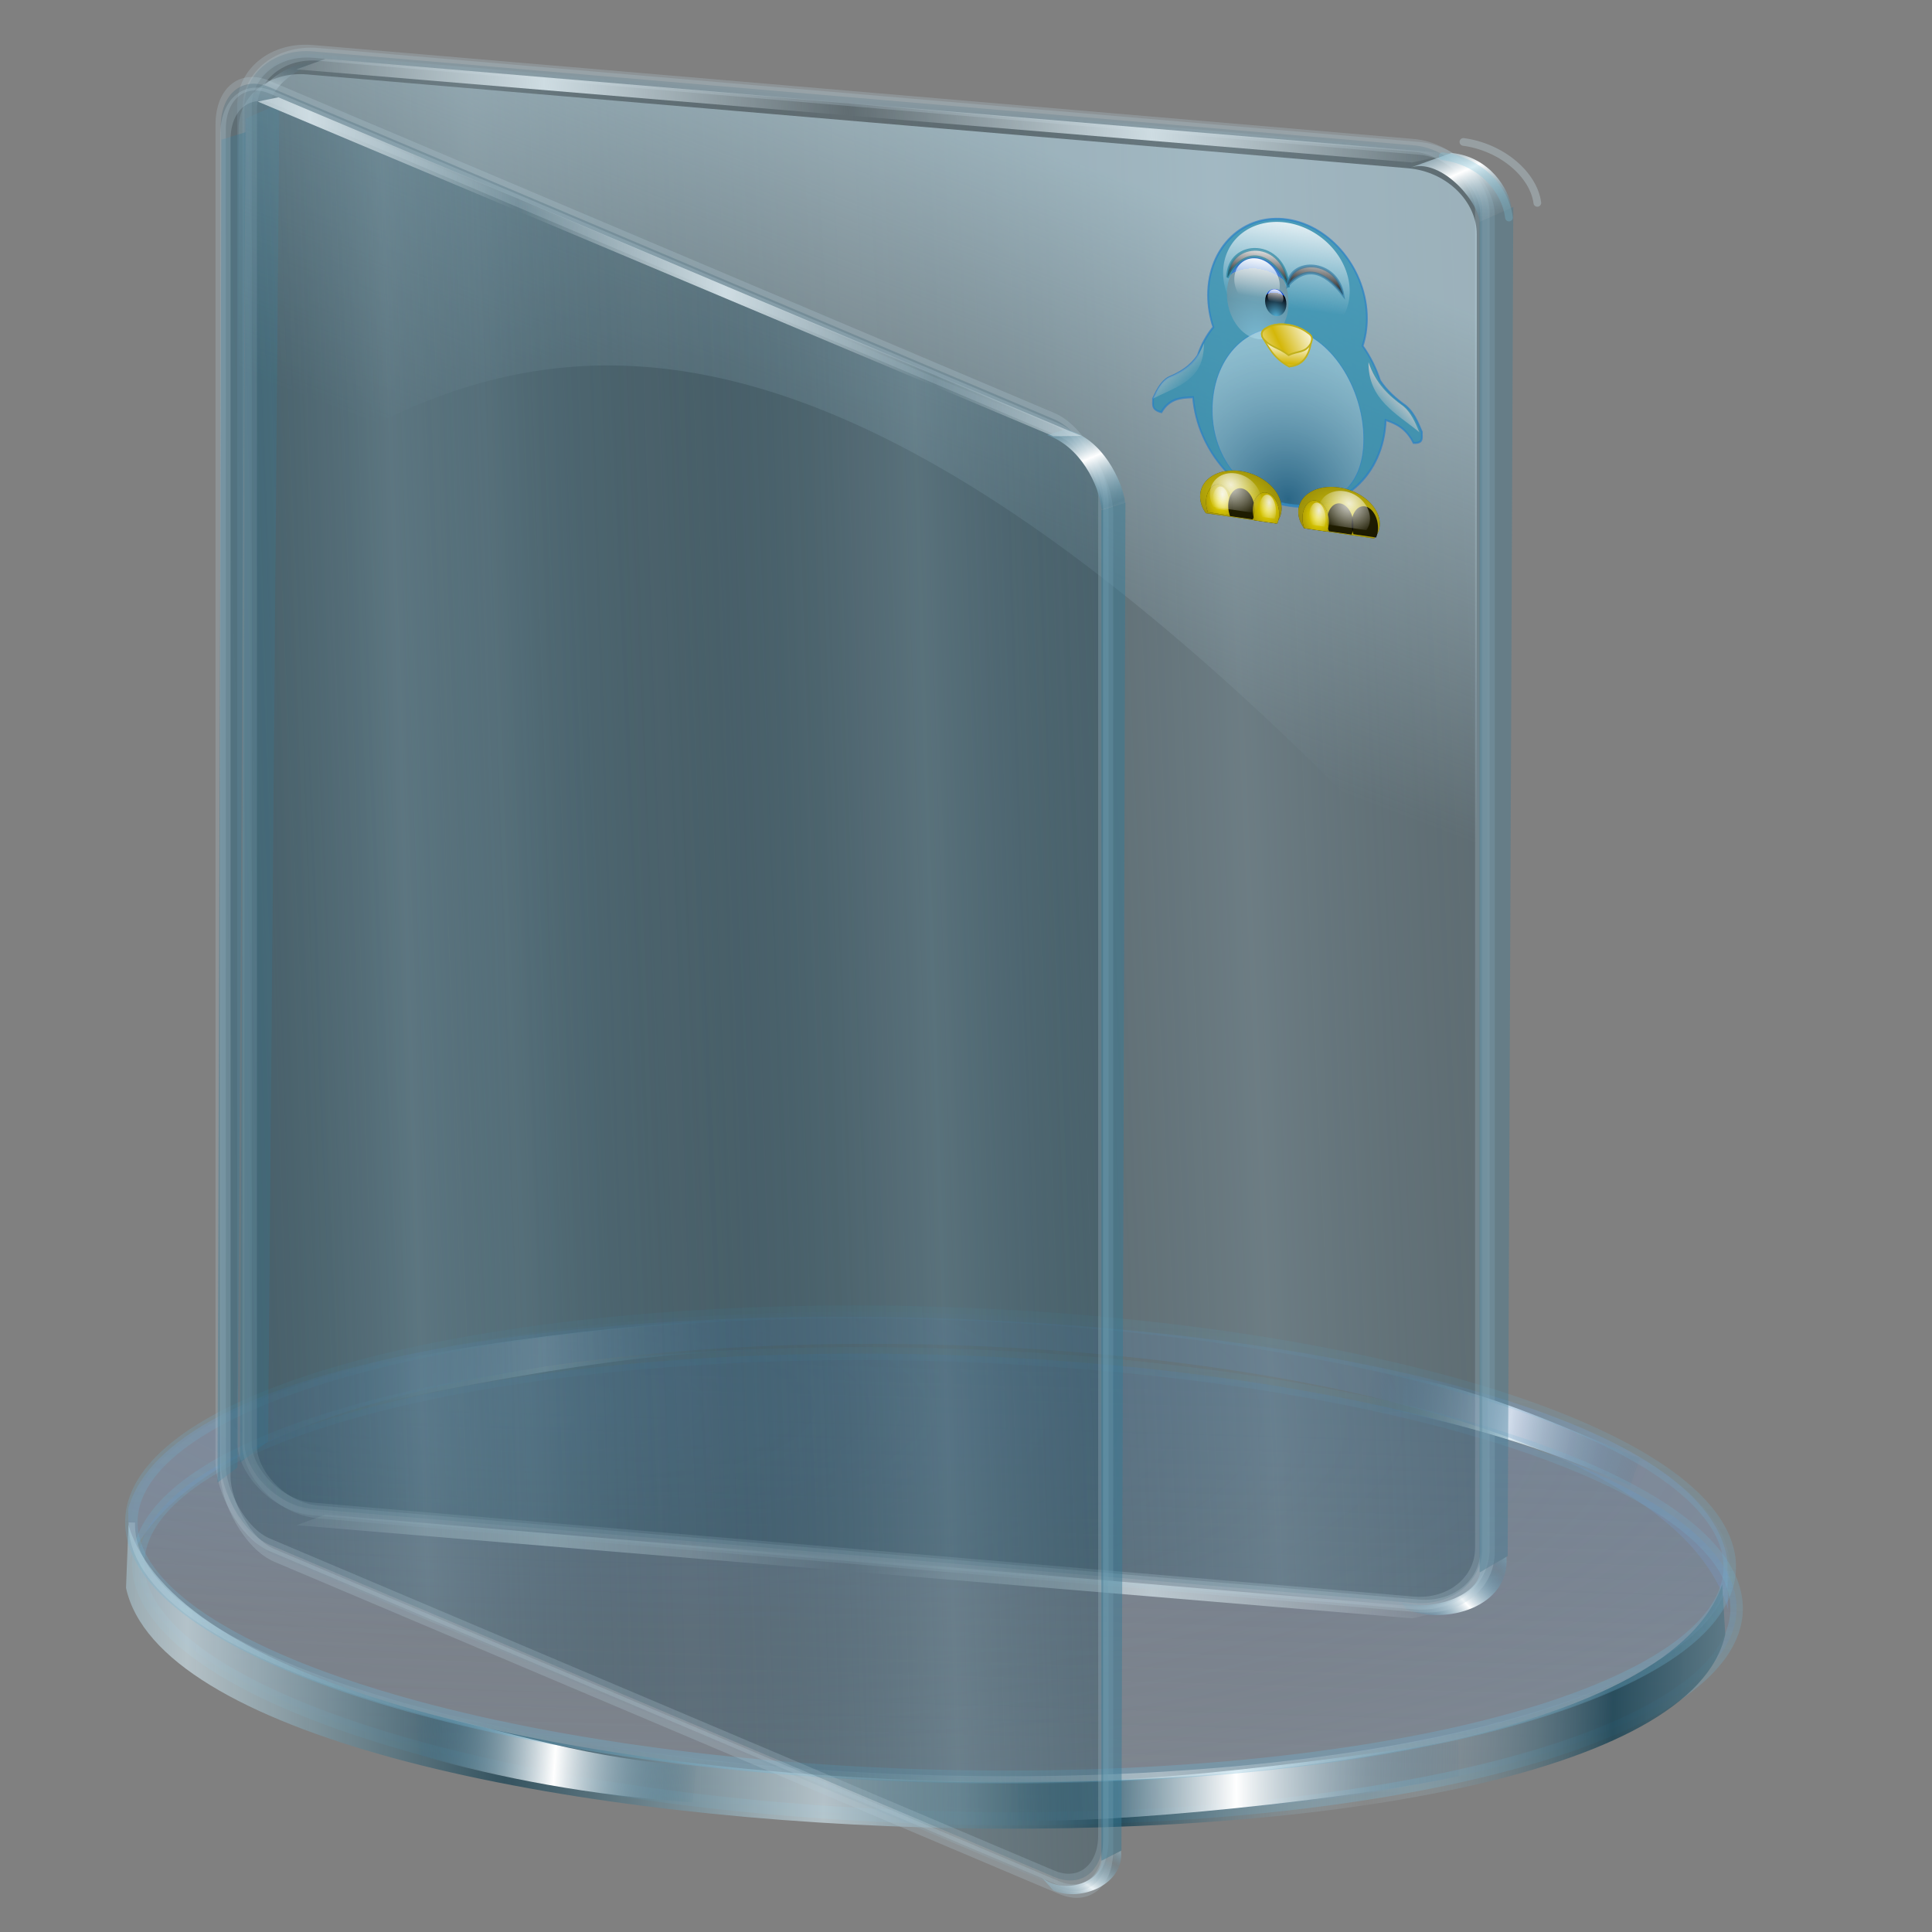 <?xml version="1.0" encoding="UTF-8" standalone="no"?>
<!-- Created with Inkscape (http://www.inkscape.org/) -->
<svg xmlns:a="http://ns.adobe.com/AdobeSVGViewerExtensions/3.0/" xmlns:dc="http://purl.org/dc/elements/1.1/" xmlns:cc="http://creativecommons.org/ns#" xmlns:rdf="http://www.w3.org/1999/02/22-rdf-syntax-ns#" xmlns:svg="http://www.w3.org/2000/svg" xmlns="http://www.w3.org/2000/svg" xmlns:xlink="http://www.w3.org/1999/xlink" xmlns:sodipodi="http://sodipodi.sourceforge.net/DTD/sodipodi-0.dtd" xmlns:inkscape="http://www.inkscape.org/namespaces/inkscape" id="svg2" version="1.1" inkscape:version="0.91 r13725" width="256" height="256" sodipodi:docname="folder.svg">
 <rect width="100%" height="100%" fill="#808080" stroke="none"/>
 <defs id="defs6">
  <linearGradient id="linearGradient4806">
   <stop id="stop4808" stop-color="#398baf" stop-opacity="0.126"/>
   <stop id="stop4810" offset="1" stop-color="#ffffff" stop-opacity="1"/>
  </linearGradient>
  <linearGradient id="linearGradient4800">
   <stop id="stop4802" stop-color="#3b7d99" stop-opacity="0.445"/>
   <stop id="stop4804" offset="1" stop-color="#ffffff" stop-opacity="1"/>
  </linearGradient>
  <linearGradient id="linearGradient4794">
   <stop id="stop4796" stop-color="#45819b" stop-opacity="0.33"/>
   <stop id="stop4798" offset="1" stop-color="#ffffff" stop-opacity="1"/>
  </linearGradient>
  <linearGradient id="linearGradient3828">
   <stop id="stop3830" stop-color="#ffffff" stop-opacity="0.486"/>
   <stop id="stop3832" offset="1" stop-color="#286483" stop-opacity="0"/>
  </linearGradient>
  <linearGradient id="linearGradient3906">
   <stop id="stop3908" stop-color="#cedce2" stop-opacity="1"/>
   <stop offset="1" id="stop3910" stop-color="#cedce2" stop-opacity="0"/>
  </linearGradient>
  <linearGradient id="linearGradient3892">
   <stop id="stop3894" stop-color="#4b98ba" stop-opacity="0.132"/>
   <stop offset="1" id="stop3896" stop-color="#ffffff" stop-opacity="1"/>
  </linearGradient>
  <linearGradient id="linearGradient3878">
   <stop id="stop3880" stop-color="#cdeaf6" stop-opacity="0.915"/>
   <stop offset="1" id="stop3882" stop-color="#c5e1ed" stop-opacity="0"/>
  </linearGradient>
  <linearGradient id="linearGradient3867">
   <stop id="stop3869" stop-color="#99bbc9" stop-opacity="0.338"/>
   <stop offset="1" id="stop3871" stop-color="#174457" stop-opacity="0"/>
  </linearGradient>
  <linearGradient id="linearGradient3851">
   <stop id="stop3853" stop-color="#123e50" stop-opacity="0.683"/>
   <stop id="stop3861" offset="0.371" stop-color="#c6d7de" stop-opacity="0.749"/>
   <stop id="stop3859" offset="0.716" stop-color="#123e50" stop-opacity="0.782"/>
   <stop offset="1" id="stop3855" stop-color="#c3d4db" stop-opacity="0.099"/>
  </linearGradient>
  <linearGradient id="linearGradient3824">
   <stop id="stop3826" stop-color="#ffffff" stop-opacity="0.838"/>
   <stop id="stop3828" offset="1" stop-color="#70b5d4" stop-opacity="0"/>
  </linearGradient>
  <linearGradient id="linearGradient3815">
   <stop id="stop3817" stop-color="#9fcaff" stop-opacity="0.113"/>
   <stop id="stop3819" offset="1" stop-color="#668dbd" stop-opacity="0"/>
  </linearGradient>
  <linearGradient id="linearGradient3773">
   <stop id="stop3775" stop-color="#70b5d4" stop-opacity="0.838"/>
   <stop offset="1" id="stop3777" stop-color="#70b5d4" stop-opacity="0.275"/>
  </linearGradient>
  <linearGradient id="linearGradient3765">
   <stop id="stop3767" stop-color="#668dbd" stop-opacity="0.353"/>
   <stop offset="1" id="stop3769" stop-color="#668dbd" stop-opacity="0.094"/>
  </linearGradient>
  <linearGradient id="linearGradient3757">
   <stop id="stop3759" stop-color="#ffffff" stop-opacity="1"/>
   <stop offset="1" id="stop3761" stop-color="#286483" stop-opacity="0"/>
  </linearGradient>
  <linearGradient inkscape:collect="always" xlink:href="#linearGradient3867" id="linearGradient3873" x1="227.44" y1="56.22" x2="278.95" y2="54.15" gradientUnits="userSpaceOnUse" spreadMethod="reflect" gradientTransform="matrix(0.827,0,0,0.827,-169.838,-1.901)"/>
  <linearGradient inkscape:collect="always" xlink:href="#linearGradient3878" id="linearGradient3884" x1="289.32" y1="-44.748" x2="264.02" y2="30.14" gradientUnits="userSpaceOnUse" gradientTransform="matrix(0.823,0.08,0,0.827,-170.303,-15.752)"/>
  <linearGradient inkscape:collect="always" xlink:href="#linearGradient4794" id="linearGradient3898" x1="364.85" y1="0.77" x2="361" y2="-6.63" gradientUnits="userSpaceOnUse" spreadMethod="reflect" gradientTransform="matrix(0.827,0,0,0.827,-170.303,-15.752)"/>
  <linearGradient inkscape:collect="always" xlink:href="#linearGradient4806" id="linearGradient3902" gradientUnits="userSpaceOnUse" spreadMethod="reflect" x1="356.22" y1="-8.398" x2="361.38" y2="-4.093" gradientTransform="matrix(0.827,0,0,-0.827,-170.515,161.484)"/>
  <linearGradient inkscape:collect="always" xlink:href="#linearGradient3906" id="linearGradient3912" x1="317.98" y1="-13.08" x2="359.28" y2="-16.12" gradientUnits="userSpaceOnUse" spreadMethod="reflect" gradientTransform="matrix(0.827,0,0,0.827,-170.303,-15.752)"/>
  <linearGradient inkscape:collect="always" xlink:href="#linearGradient3906" id="linearGradient3916" gradientUnits="userSpaceOnUse" spreadMethod="reflect" x1="317.98" y1="-13.08" x2="359.28" y2="-16.12" gradientTransform="matrix(0.827,0,0,0.827,-170.303,173.553)"/>
  <linearGradient inkscape:collect="always" xlink:href="#linearGradient3828" id="linearGradient3858" gradientUnits="userSpaceOnUse" gradientTransform="translate(-69.456,-43.096)" spreadMethod="reflect" x1="61.93" y1="10.421" x2="63.37" y2="6.578"/>
  <linearGradient inkscape:collect="always" xlink:href="#linearGradient3892" id="linearGradient3121" gradientUnits="userSpaceOnUse" gradientTransform="matrix(0.827,0,0,-0.827,-170.515,161.484)" spreadMethod="reflect" x1="359.71" y1="-9.786" x2="361.38" y2="-4.093"/>
  <linearGradient inkscape:collect="always" xlink:href="#linearGradient3867" id="linearGradient3123" gradientUnits="userSpaceOnUse" gradientTransform="matrix(0.827,0,0,0.827,-169.683,-1.111)" spreadMethod="reflect" x1="227.44" y1="56.22" x2="278.95" y2="54.15"/>
  <linearGradient inkscape:collect="always" xlink:href="#linearGradient4800" id="linearGradient3127" gradientUnits="userSpaceOnUse" gradientTransform="matrix(0.827,0,0,0.827,-170.303,-15.752)" spreadMethod="reflect" x1="364.04" y1="0.636" x2="360.19" y2="-5.81"/>
  <linearGradient inkscape:collect="always" xlink:href="#linearGradient3906" id="linearGradient3129" gradientUnits="userSpaceOnUse" gradientTransform="matrix(0.827,0,0,0.827,-170.303,-15.752)" spreadMethod="reflect" x1="290.73" y1="-13.14" x2="330.8" y2="-13.995"/>
  <linearGradient id="linearGradient3578">
   <stop id="stop3580" stop-color="#000000" stop-opacity="1"/>
   <stop offset="1" id="stop3582" stop-color="#fffcfc" stop-opacity="1"/>
  </linearGradient>
  <linearGradient gradientTransform="matrix(2.162,0,0,2.6,-140.292,-51.897)" id="XMLID_26_" gradientUnits="userSpaceOnUse" x1="76.24" y1="31.681" x2="76.24" y2="40.478">
   <stop offset="8.046%" id="stop191" stop-color="rgb(255,255,255)"/>
   <stop offset="100%" id="stop193" stop-color="rgb(255,255,255)" stop-opacity="0"/>
  </linearGradient>
  <radialGradient gradientTransform="matrix(2.162,0,0,2.6,-139.897,-51.106)" id="XMLID_25_" cx="76.51" cy="49.45" r="14.862" fx="76.51" fy="49.45" gradientUnits="userSpaceOnUse">
   <stop id="stop184" stop-color="rgb(187,235,255)"/>
   <stop offset="1" id="stop186" stop-color="#7b7b7d" stop-opacity="1"/>
   <a:midPointStop offset="0" stop-color="#BBEBFF"/>
   <a:midPointStop offset="0.5" stop-color="#BBEBFF"/>
   <a:midPointStop offset="1" stop-color="#003DD7"/>
  </radialGradient>
  <linearGradient id="linearGradient2772" inkscape:collect="always">
   <stop id="stop2774" stop-color="#fff9f9" stop-opacity="0"/>
   <stop id="stop2776" offset="1" stop-color="white" stop-opacity="1"/>
  </linearGradient>
  <linearGradient id="linearGradient2781" inkscape:collect="always">
   <stop id="stop2783" stop-color="#070707" stop-opacity="1"/>
   <stop id="stop2785" offset="1" stop-color="white" stop-opacity="1"/>
  </linearGradient>
  <radialGradient gradientUnits="userSpaceOnUse" fy="49.45" fx="76.51" r="14.862" cy="49.45" cx="76.51" id="radialGradient3407" gradientTransform="matrix(2.162,0,0,2.6,-139.897,-51.106)">
   <stop id="stop3409" stop-color="#55b6de" stop-opacity="1"/>
   <stop id="stop3411" offset="1" stop-color="#000007" stop-opacity="1"/>
   <a:midPointStop offset="0" stop-color="#BBEBFF"/>
   <a:midPointStop offset="0.5" stop-color="#BBEBFF"/>
   <a:midPointStop offset="1" stop-color="#003DD7"/>
  </radialGradient>
  <linearGradient id="linearGradient3433" inkscape:collect="always">
   <stop id="stop3435" stop-color="#d4b709" stop-opacity="1"/>
   <stop id="stop3437" offset="1" stop-color="white" stop-opacity="1"/>
  </linearGradient>
  <linearGradient id="linearGradient3443" inkscape:collect="always">
   <stop id="stop3445" stop-color="#ccc" stop-opacity="1"/>
   <stop id="stop3447" offset="1" stop-color="#ccc" stop-opacity="0"/>
  </linearGradient>
  <linearGradient id="linearGradient3457" inkscape:collect="always">
   <stop id="stop3459" stop-color="#fe0" stop-opacity="1"/>
   <stop id="stop3461" offset="1" stop-color="#ffe500" stop-opacity="0.704"/>
  </linearGradient>
  <linearGradient inkscape:collect="always" id="linearGradient3469">
   <stop id="stop3471" stop-color="#fbfbfb" stop-opacity="1"/>
   <stop offset="1" id="stop3473" stop-color="white" stop-opacity="0"/>
  </linearGradient>
  <linearGradient id="linearGradient2924">
   <stop id="stop2926" stop-color="#205274" stop-opacity="0.754"/>
   <stop offset="1" id="stop2928" stop-color="#ffffff" stop-opacity="0.458"/>
  </linearGradient>
  <linearGradient inkscape:collect="always" xlink:href="#linearGradient3578" id="linearGradient4078" gradientUnits="userSpaceOnUse" spreadMethod="reflect" x1="13.515" y1="-7.475" x2="16.09" y2="-7.475"/>
  <linearGradient inkscape:collect="always" xlink:href="#linearGradient3578" id="linearGradient4088" gradientUnits="userSpaceOnUse" spreadMethod="reflect" x1="16.691" y1="-10.978" x2="16.09" y2="-7.475"/>
  <linearGradient inkscape:collect="always" xlink:href="#linearGradient3578" id="linearGradient4100" gradientUnits="userSpaceOnUse" spreadMethod="reflect" x1="12.04" y1="-11.587" x2="8.696" y2="-2.688"/>
  <linearGradient inkscape:collect="always" xlink:href="#linearGradient3578" id="linearGradient4102" gradientUnits="userSpaceOnUse" spreadMethod="reflect" x1="10.621" y1="-6.409" x2="16.09" y2="-7.475"/>
  <linearGradient inkscape:collect="always" xlink:href="#linearGradient3578" id="linearGradient4104" gradientUnits="userSpaceOnUse" spreadMethod="reflect" x1="15.65" y1="-2.21" x2="16.09" y2="-7.475"/>
  <linearGradient inkscape:collect="always" xlink:href="#linearGradient3578" id="linearGradient4108" gradientUnits="userSpaceOnUse" spreadMethod="reflect" x1="16.387" y1="-11.391" x2="11.132" y2="-11.199"/>
  <linearGradient inkscape:collect="always" xlink:href="#linearGradient3578" id="linearGradient4128" gradientUnits="userSpaceOnUse" spreadMethod="reflect" x1="13.515" y1="-7.475" x2="17.07" y2="-8.02"/>
  <linearGradient inkscape:collect="always" xlink:href="#linearGradient3578" id="linearGradient4132" gradientUnits="userSpaceOnUse" spreadMethod="reflect" x1="16.387" y1="-5.908" x2="17.747" y2="-6.953"/>
  <linearGradient inkscape:collect="always" xlink:href="#linearGradient3578" id="linearGradient4134" gradientUnits="userSpaceOnUse" spreadMethod="reflect" x1="12.906" y1="-10.151" x2="11.372" y2="-5.778"/>
  <linearGradient inkscape:collect="always" xlink:href="#linearGradient3578" id="linearGradient4140" gradientUnits="userSpaceOnUse" spreadMethod="reflect" x1="16.909" y1="-5.212" x2="18.617" y2="-6.583"/>
  <linearGradient inkscape:collect="always" xlink:href="#linearGradient3578" id="linearGradient4142" gradientUnits="userSpaceOnUse" spreadMethod="reflect" x1="15.582" y1="-6.256" x2="17.377" y2="-1.992"/>
  <linearGradient inkscape:collect="always" xlink:href="#linearGradient3578" id="linearGradient4144" gradientUnits="userSpaceOnUse" spreadMethod="reflect" x1="17.08" y1="-2.275" x2="14.94" y2="-3.733"/>
  <linearGradient inkscape:collect="always" xlink:href="#linearGradient3578" id="linearGradient4146" gradientUnits="userSpaceOnUse" spreadMethod="reflect" x1="7.771" y1="-3.754" x2="12.916" y2="-4.516"/>
  <linearGradient inkscape:collect="always" xlink:href="#linearGradient3578" id="linearGradient4148" gradientUnits="userSpaceOnUse" spreadMethod="reflect" x1="11.187" y1="-5.887" x2="9.718" y2="-1.513"/>
  <radialGradient inkscape:collect="always" xlink:href="#linearGradient2924" id="radialGradient4205" gradientUnits="userSpaceOnUse" gradientTransform="matrix(1.559,-1.508,1.411,1.458,-665.657,134.827)" cx="125.41" cy="208.25" fx="125.41" fy="208.25" r="61.24"/>
  <linearGradient inkscape:collect="always" xlink:href="#linearGradient2772" id="linearGradient4207" gradientUnits="userSpaceOnUse" x1="-105.11" y1="57.59" x2="-105.24" y2="11.419"/>
  <linearGradient inkscape:collect="always" xlink:href="#linearGradient2781" id="linearGradient4209" gradientUnits="userSpaceOnUse" gradientTransform="matrix(1.09,0,0,0.939,-213.402,41.206)" x1="13.847" y1="56.14" x2="13.847" y2="25.797"/>
  <linearGradient inkscape:collect="always" xlink:href="#linearGradient2781" id="linearGradient4211" gradientUnits="userSpaceOnUse" gradientTransform="matrix(1.09,0,0,0.939,-169.403,41.206)" x1="13.847" y1="56.14" x2="13.847" y2="25.797"/>
  <radialGradient inkscape:collect="always" xlink:href="#XMLID_25_" id="radialGradient4213" gradientUnits="userSpaceOnUse" gradientTransform="matrix(2.162,0,0,2.6,-139.897,-51.106)" cx="76.51" cy="49.45" fx="76.51" fy="49.45" r="14.862"/>
  <linearGradient inkscape:collect="always" xlink:href="#XMLID_26_" id="linearGradient4215" gradientUnits="userSpaceOnUse" gradientTransform="matrix(2.162,0,0,2.6,-140.292,-51.897)" x1="76.24" y1="31.681" x2="76.24" y2="40.478"/>
  <radialGradient inkscape:collect="always" xlink:href="#radialGradient3407" id="radialGradient4221" gradientUnits="userSpaceOnUse" gradientTransform="matrix(1.963,0,0,2.104,-129.116,-42.922)" cx="76.51" cy="49.45" fx="76.51" fy="49.45" r="14.862"/>
  <linearGradient inkscape:collect="always" xlink:href="#XMLID_26_" id="linearGradient4223" gradientUnits="userSpaceOnUse" gradientTransform="matrix(1.963,0,0,2.104,-129.476,-43.562)" x1="76.24" y1="31.681" x2="76.24" y2="40.478"/>
  <linearGradient inkscape:collect="always" xlink:href="#linearGradient3433" id="linearGradient4229" gradientUnits="userSpaceOnUse" gradientTransform="matrix(1.279,0,0,1.168,-199.436,88.808)" spreadMethod="reflect" x1="19" y1="51.597" x2="18.321" y2="37.86"/>
  <linearGradient inkscape:collect="always" xlink:href="#linearGradient3443" id="linearGradient4231" gradientUnits="userSpaceOnUse" gradientTransform="matrix(1.444,0,0,1.444,-306.017,26.646)" x1="19.72" y1="85.88" x2="35.527" y2="101.77"/>
  <linearGradient inkscape:collect="always" xlink:href="#linearGradient3443" id="linearGradient4233" gradientUnits="userSpaceOnUse" gradientTransform="matrix(-1.444,0,0,1.444,-49.728,22.667)" x1="26.28" y1="92.44" x2="37.17" y2="105.87"/>
  <radialGradient inkscape:collect="always" xlink:href="#linearGradient3457" id="radialGradient4235" gradientUnits="userSpaceOnUse" gradientTransform="matrix(1.36,0.043,-0.022,0.836,-293.408,120.619)" cx="57.5" cy="155.54" fx="57.5" fy="155.54" r="27.28"/>
  <radialGradient inkscape:collect="always" xlink:href="#linearGradient3457" id="radialGradient4237" gradientUnits="userSpaceOnUse" gradientTransform="matrix(1.126,0.032,-0.018,0.637,-13.705,82.041)" cx="57.5" cy="155.54" fx="57.5" fy="155.54" r="27.28"/>
  <radialGradient inkscape:collect="always" xlink:href="#linearGradient3469" id="radialGradient4239" gradientUnits="userSpaceOnUse" gradientTransform="matrix(-0.802,-0.034,0.016,-0.683,87.925,281.807)" cx="56.54" cy="151.19" fx="56.54" fy="151.19" r="27.28"/>
  <radialGradient inkscape:collect="always" xlink:href="#linearGradient3457" id="radialGradient4241" gradientUnits="userSpaceOnUse" gradientTransform="matrix(-1.36,0.041,0.022,0.812,-56.295,125.326)" cx="57.5" cy="155.54" fx="57.5" fy="155.54" r="27.28"/>
  <radialGradient inkscape:collect="always" xlink:href="#linearGradient3469" id="radialGradient4263" gradientUnits="userSpaceOnUse" gradientTransform="matrix(0.968,-0.043,-0.019,-0.872,-178.989,380.098)" cx="56.54" cy="151.19" fx="56.54" fy="151.19" r="27.28"/>
  <radialGradient inkscape:collect="always" xlink:href="#linearGradient3469" id="radialGradient4265" gradientUnits="userSpaceOnUse" gradientTransform="matrix(-0.968,-0.044,0.019,-0.897,-170.714,382.891)" cx="56.54" cy="151.19" fx="56.54" fy="151.19" r="27.28"/>
  <linearGradient inkscape:collect="always" xlink:href="#linearGradient3433" id="linearGradient4267" gradientUnits="userSpaceOnUse" gradientTransform="matrix(1.279,0,0,1.168,-199.436,88.808)" spreadMethod="reflect" x1="12.985" y1="40.449" x2="35.681" y2="28.739"/>
  <linearGradient inkscape:collect="always" xlink:href="#linearGradient3757" id="linearGradient3662" gradientUnits="userSpaceOnUse" gradientTransform="matrix(0.827,0,0,-0.827,-106.377,393.99)" spreadMethod="reflect" x1="229.62" y1="253.18" x2="266.18" y2="254.22"/>
  <linearGradient inkscape:collect="always" xlink:href="#linearGradient3757" id="linearGradient3664" gradientUnits="userSpaceOnUse" gradientTransform="matrix(-0.82,-0.107,0.107,-0.82,367.072,422.465)" spreadMethod="reflect" x1="226.48" y1="251.92" x2="249.45" y2="252.55"/>
  <linearGradient inkscape:collect="always" xlink:href="#linearGradient3765" id="linearGradient3666" gradientUnits="userSpaceOnUse" x1="17.757" y1="183.53" x2="17.757" y2="256.25"/>
  <linearGradient inkscape:collect="always" xlink:href="#linearGradient3773" id="linearGradient3668" gradientUnits="userSpaceOnUse" x1="66.09" y1="264.77" x2="67.09" y2="173.91"/>
  <linearGradient inkscape:collect="always" xlink:href="#linearGradient3851" id="linearGradient3670" gradientUnits="userSpaceOnUse" gradientTransform="matrix(0.827,0,0,0.827,-100.847,27.345)" spreadMethod="reflect" x1="218.43" y1="236.06" x2="354.07" y2="234.6"/>
  <linearGradient inkscape:collect="always" xlink:href="#linearGradient3757" id="linearGradient3674" gradientUnits="userSpaceOnUse" gradientTransform="matrix(0.827,0,0,0.608,-100.847,80.374)" spreadMethod="reflect" x1="226.48" y1="251.92" x2="249.45" y2="252.55"/>
  <linearGradient inkscape:collect="always" xlink:href="#linearGradient3757" id="linearGradient3676" gradientUnits="userSpaceOnUse" gradientTransform="matrix(-0.827,0,0,0.633,365.062,74.618)" spreadMethod="reflect" x1="229.62" y1="253.18" x2="266.18" y2="254.22"/>
  <radialGradient inkscape:collect="always" xlink:href="#linearGradient3815" id="radialGradient3678" gradientUnits="userSpaceOnUse" gradientTransform="matrix(1,0,0,0.283,0,157.826)" spreadMethod="reflect" cx="-39.669" cy="149.73" fx="-39.669" fy="149.73" r="126.76"/>
  <linearGradient inkscape:collect="always" xlink:href="#linearGradient3824" id="linearGradient3682" gradientUnits="userSpaceOnUse" gradientTransform="matrix(0.827,0,0,0.862,114.192,14.734)" spreadMethod="reflect" x1="66.09" y1="264.77" x2="144.1" y2="234.13"/>
 </defs>
 <sodipodi:namedview pagecolor="#ffffff" bordercolor="#666666" borderopacity="1" objecttolerance="10" gridtolerance="10" guidetolerance="10" inkscape:pageopacity="0" inkscape:pageshadow="2" inkscape:window-width="1920" inkscape:window-height="1057" id="namedview4" showgrid="false" inkscape:zoom="3.3984375" inkscape:cx="128" inkscape:cy="128" inkscape:window-x="-2" inkscape:window-y="-5" inkscape:window-maximized="1" inkscape:current-layer="svg2"/>
 <g id="g3846" transform="matrix(1.018,0.031,-0.031,1.018,-7.22,-7.432)">
  <path sodipodi:nodetypes="ccccc" inkscape:connector-curvature="0" id="path3807" d="m 54.736,189.873 c 11.343,-2.986 45.459,-11.095 58.887,-9.859 l -0.886,-4.417 c -12.716,0.165 -45.309,4.766 -58.434,9.796 z" opacity="0.6" fill="url(#linearGradient3662)" stroke="none" fill-opacity="1"/>
  <path d="m 225.185,193.85 c -10.996,-4.577 -21.979,-7.512 -35.16,-9.587 l 1.518,-4.32 c 13.501,1.503 24.017,6.306 34.784,10.309 z" id="path3803" inkscape:connector-curvature="0" sodipodi:nodetypes="ccccc" fill="url(#linearGradient3664)" stroke="none" fill-opacity="1"/>
  <path sodipodi:nodetypes="ccccc" inkscape:connector-curvature="0" id="path3781" d="m 29.953,202.769 0.296,6.783 c 17.429,-41.667 194.672,-41.857 208.155,0 l -0.296,-6.502 C 231.103,165.66 39.311,165.153 29.953,202.769 z" fill="#7b97c2" stroke="none" fill-opacity="0.332"/>
  <path transform="matrix(0.827,0,0,0.862,115.18,19.83)" d="M 150.345,220.19 A 125.78,34.923 0 0 1 24.564,255.112 125.78,34.923 0 0 1 -101.216,220.19 125.78,34.923 0 0 1 24.564,185.267 125.78,34.923 0 0 1 150.345,220.19 Z" sodipodi:ry="34.922543" sodipodi:rx="125.78035" sodipodi:cy="220.18959" sodipodi:cx="24.564161" id="path3755" sodipodi:type="arc" stroke-opacity="0.427" stroke-dasharray="none" fill="url(#linearGradient3666)" stroke="url(#linearGradient3668)" fill-opacity="1" stroke-width="1.959" stroke-miterlimit="4"/>
  <path d="m 29.983,213.069 0.067,-8.22 c 13.102,40.124 195.927,39.629 207.496,1.437 l 0.592,6.502 C 231.132,250.178 39.34,250.685 29.983,213.069 z" id="path3783" inkscape:connector-curvature="0" sodipodi:nodetypes="ccccc" fill="url(#linearGradient3670)" stroke="none" fill-opacity="1"/>
  <path sodipodi:type="arc" id="path3785" sodipodi:cx="24.564161" sodipodi:cy="220.18959" sodipodi:rx="125.78035" sodipodi:ry="34.922543" d="M 150.345,220.19 A 125.78,34.923 0 0 1 24.564,255.112 125.78,34.923 0 0 1 -101.216,220.19 125.78,34.923 0 0 1 24.564,185.267 125.78,34.923 0 0 1 150.345,220.19 Z" transform="matrix(0.827,0,0,0.89,114.517,13.925)" stroke-opacity="0.427" stroke-dasharray="none" fill="none" stroke="url(#linearGradient3668)" stroke-width="1.959" stroke-miterlimit="4"/>
  <path sodipodi:nodetypes="ccccc" inkscape:connector-curvature="0" id="path3789" d="m 68.008,227.81 c 11.496,2.29 23.526,5.878 36.865,6.135 l -0.346,4.779 c -13.505,-0.504 -25.08,-2.407 -35.682,-5.023 z" fill="url(#linearGradient3674)" stroke="none" fill-opacity="1"/>
  <path d="m 203.819,227.637 c -11.343,2.117 -44.492,8.055 -57.986,6.597 l -0.144,5.491 c 12.959,0.451 46.312,-4.401 58.375,-7.444 z" id="path3799" inkscape:connector-curvature="0" sodipodi:nodetypes="ccccc" fill="url(#linearGradient3676)" stroke="none" fill-opacity="1"/>
  <path sodipodi:type="arc" id="path3811" sodipodi:cx="24.564161" sodipodi:cy="220.18959" sodipodi:rx="125.78035" sodipodi:ry="34.922543" d="M 150.345,220.19 A 125.78,34.923 0 0 1 24.564,255.112 125.78,34.923 0 0 1 -101.216,220.19 125.78,34.923 0 0 1 24.564,185.267 125.78,34.923 0 0 1 150.345,220.19 Z" transform="matrix(0.827,0,0,0.862,114.122,14.437)" stroke-opacity="0.427" stroke-dasharray="none" fill="url(#radialGradient3678)" stroke="url(#linearGradient3668)" fill-opacity="1" stroke-width="1.959" stroke-miterlimit="4"/>
  <path sodipodi:nodetypes="csc" inkscape:connector-curvature="0" id="path3821" d="m 238.526,204.545 c 0,16.626 -46.571,30.105 -104.02,30.105 -57.448,0 -104.02,-13.478 -104.02,-30.105" stroke-opacity="0.427" stroke-dasharray="none" fill="none" stroke="url(#linearGradient3682)" stroke-width="0.827" stroke-miterlimit="4"/>
 </g>
 <g id="g3834" transform="matrix(1.164,0,0,1.019,44.699,44.297)">
  <path sodipodi:nodetypes="ccccc" inkscape:connector-curvature="0" id="path3818" d="m -10.608,-28.051 2.642,-1.321 c 0.547,-2.317 2.202,-4.95 6.725,-6.325 -3.306,0.187 -5.221,1.438 -6.725,3.002 -1.981,1.479 -2.332,3.06 -2.642,4.644 z" fill="url(#linearGradient3858)" stroke="none" fill-opacity="1"/>
  <path d="m -4.665,154.856 3.313,-1.371 128.169,12.337 -4.455,1.142 z" id="path3914" inkscape:connector-curvature="0" opacity="0.771" fill="url(#linearGradient3916)" stroke="none" fill-opacity="1"/>
  <path d="m 121.147,164.857 c 3.221,1.302 8.554,-0.687 8.953,-3.867 l 2.988,-2.029 c 0.432,6.514 -6.903,8.945 -11.397,6.844 z" id="path3900" inkscape:connector-curvature="0" sodipodi:nodetypes="ccccc" fill="url(#linearGradient3902)" stroke="none" fill-opacity="1"/>
  <rect transform="matrix(0.995,0.097,0,1,0,0)" ry="7.847" y="-36.518" x="-10.624" height="189.54" width="141.62" id="rect3863" opacity="0.6" stroke-dasharray="none" stroke-opacity="0.427" fill="#123e50" stroke="#b6ccd6" fill-opacity="0.473" stroke-width="1.658" stroke-miterlimit="4" rx="7.847"/>
  <path d="m -10.438,-28.065 3.837,-1.918 -1.279,173.933 -3.197,2.771 z" id="path3888" inkscape:connector-curvature="0" sodipodi:nodetypes="ccccc" fill="#4590af" stroke="none" fill-opacity="0.33"/>
  <rect id="rect3865" width="141.62" height="189.54" x="-10.03" y="-36.19" ry="7.847" transform="matrix(0.995,0.097,0,1,0,0)" opacity="0.6" stroke-dasharray="none" stroke-opacity="0.427" fill="url(#linearGradient3873)" stroke="#b6ccd6" fill-opacity="1" stroke-width="1.658" stroke-miterlimit="4" rx="7.847"/>
  <path sodipodi:nodetypes="sssccss" inkscape:connector-curvature="0" id="rect3875" d="M -3.432,-33.793 121.899,-21.591 c 4.327,0.421 7.81,4.26 7.81,8.608 l 0,90.849 C 54.59,-16.358 19.503,-2.635 -11.242,22.793 l 0,-49.499 c 0,-4.347 3.483,-7.508 7.81,-7.087 z" opacity="0.6" fill="url(#linearGradient3884)" stroke="none" fill-opacity="1"/>
  <path sodipodi:nodetypes="ccccc" inkscape:connector-curvature="0" id="path3886" d="m 130.029,-14.636 3.837,-1.918 -0.639,175.425 -3.197,2.132 z" fill="#3b7a94" stroke="none" fill-opacity="0.374"/>
  <path sodipodi:nodetypes="ccccc" inkscape:connector-curvature="0" id="path3890" d="m 122.143,-21.67 c 3.221,-1.302 7.51,3.847 7.909,7.027 l 3.607,-1.801 c -0.28,-2.409 -2.444,-6.622 -6.827,-7.144 z" fill="url(#linearGradient3898)" stroke="none" fill-opacity="1"/>
  <path inkscape:connector-curvature="0" id="path3904" d="m -4.665,-34.449 3.313,-1.371 128.169,12.337 -4.455,1.142 z" fill="url(#linearGradient3912)" stroke="none" fill-opacity="1"/>
 </g>
 <g id="g4152" transform="matrix(0.164,0.024,0,0.18,199.599,25.537)">
  <path id="path1894" d="m -176.858,43.344 c -35.42,0 -64.125,28.736 -64.125,64.156 0,8.11 1.469,15.886 4.219,23.031 -5.378,6.694 -9.633,14.279 -12.5,22.5 -6.007,9.029 -14.348,14.579 -23.281,19.219 -6.252,3.879 -9.621,10.622 -12.938,17.438 0.427,3.61 -2.092,8.226 6.75,9.031 6.68,-11.297 16.162,-12.851 25.625,-14.406 3.483,38.957 36.939,69.563 77.656,69.562 42.093,0 76.457,-32.7 77.938,-73.531 8.399,1.488 16.551,3.782 22.5,13.844 8.842,-0.805 6.323,-5.39 6.75,-9 -3.316,-6.815 -6.685,-13.558 -12.938,-17.438 -7.811,-4.057 -15.167,-8.805 -20.906,-15.969 -3.217,-8.707 -7.979,-16.681 -14,-23.594 2.208,-6.486 3.438,-13.458 3.438,-20.688 0,-35.42 -28.767,-64.156 -64.188,-64.156 z" inkscape:connector-curvature="0" stroke-opacity="0.668" stroke-dasharray="none" fill="#188cb4" fill-rule="evenodd" stroke="#2780c7" stroke-linejoin="miter" fill-opacity="0.618" stroke-linecap="butt" stroke-width="1.444" stroke-miterlimit="4"/>
  <path sodipodi:nodetypes="csssc" id="path1882" d="m -115.19,196.744 c 0,37.633 -26.613,55.823 -60.574,55.823 -33.962,0 -61.903,-23.333 -61.903,-60.966 0,-37.633 27.563,-68.176 61.525,-68.176 33.962,0 60.953,35.686 60.953,73.319 z" inkscape:connector-curvature="0" opacity="0.89" stroke-opacity="0.668" stroke-dasharray="none" fill="url(#radialGradient4205)" stroke="#2780c7" stroke-linejoin="round" fill-opacity="1" stroke-linecap="round" stroke-width="0.6" stroke-dashoffset="0" stroke-miterlimit="4"/>
  <path transform="matrix(1.444,0,0,1.444,-17.448,24.932)" d="m -75.568,44.653 a 35.41,30.267 0 0 1 -35.41,30.267 35.41,30.267 0 0 1 -35.41,-30.267 35.41,30.267 0 0 1 35.41,-30.267 35.41,30.267 0 0 1 35.41,30.267 z" sodipodi:ry="30.266603" sodipodi:rx="35.409946" sodipodi:cy="44.653343" sodipodi:cx="-110.97755" id="path1885" sodipodi:type="arc" opacity="0.89" fill="url(#linearGradient4207)" stroke="none" fill-opacity="1"/>
  <path sodipodi:nodetypes="ccc" id="path1893" d="m -225.307,92.457 c 0.446,-28.303 46.978,-35.457 49.436,0.544 -16.306,-28.314 -37.699,-21.744 -49.436,-0.544 z" inkscape:connector-curvature="0" stroke-opacity="0.635" stroke-dasharray="none" fill="url(#linearGradient4209)" fill-rule="evenodd" stroke="#1f829f" stroke-linejoin="miter" fill-opacity="1" stroke-linecap="butt" stroke-width="2.024" stroke-miterlimit="4"/>
  <path d="m -176.736,91.885 c 1.721,-20.966 40.437,-25.039 44.864,1.115 -16.306,-17.05 -30.842,-17.13 -44.864,-1.115 z" id="path2789" sodipodi:nodetypes="ccc" inkscape:connector-curvature="0" stroke-opacity="0.639" stroke-dasharray="none" fill="url(#linearGradient4211)" fill-rule="evenodd" stroke="#307ba5" stroke-linejoin="miter" fill-opacity="1" stroke-linecap="butt" stroke-width="2.024" stroke-miterlimit="4"/>
  <g transform="matrix(1.444,0,0,1.444,-236.875,26.646)" id="g3373">
   <path id="path188" d="m 42.162,53.952 c 0,11.45 -7.716,20.726 -17.237,20.726 -9.512,0 -17.237,-9.276 -17.237,-20.726 0,-11.447 7.722,-20.728 17.237,-20.728 9.521,0.003 17.237,9.281 17.237,20.728 z" inkscape:connector-curvature="0" opacity="0.446" fill="url(#radialGradient4213)"/>
   <path id="path195" d="m 37.253,45.965 c 0,6.788 -5.697,12.292 -12.723,12.292 -7.022,0 -12.716,-5.504 -12.716,-12.292 0,-6.793 5.694,-12.3 12.716,-12.3 7.026,0 12.723,5.506 12.723,12.3 z" a:adobe-blending-mode="screen" inkscape:connector-curvature="0" fill="url(#linearGradient4215)"/>
  </g>
  <g id="g3381" transform="matrix(1.312,0,0,1.169,-187.284,42.663)">
   <path d="m 42.162,53.952 c 0,11.45 -7.716,20.726 -17.237,20.726 -9.512,0 -17.237,-9.276 -17.237,-20.726 0,-11.447 7.722,-20.728 17.237,-20.728 9.521,0.003 17.237,9.281 17.237,20.728 z" id="path3383" inkscape:connector-curvature="0" opacity="0.483" fill="url(#radialGradient4213)"/>
   <path a:adobe-blending-mode="screen" d="m 37.253,45.965 c 0,6.788 -5.697,12.292 -12.723,12.292 -7.022,0 -12.716,-5.504 -12.716,-12.292 0,-6.793 5.694,-12.3 12.716,-12.3 7.026,0 12.723,5.506 12.723,12.3 z" id="path3385" inkscape:connector-curvature="0" fill="url(#linearGradient4215)"/>
  </g>
  <g transform="matrix(0.55,0,0,0.592,-197.619,80.778)" id="g3413">
   <path id="path3393" d="m 36.228,42.083 c 0,9.264 -7.007,16.769 -15.654,16.769 -8.639,0 -15.654,-7.505 -15.654,-16.769 0,-9.262 7.013,-16.772 15.654,-16.772 8.647,0.002 15.654,7.51 15.654,16.772 z" inkscape:connector-curvature="0" fill="url(#radialGradient4221)"/>
   <path id="path3395" d="m 31.769,35.62 c 0,5.492 -5.174,9.946 -11.555,9.946 -6.377,0 -11.549,-4.453 -11.549,-9.946 0,-5.497 5.172,-9.952 11.549,-9.952 6.381,0 11.555,4.455 11.555,9.952 z" a:adobe-blending-mode="screen" inkscape:connector-curvature="0" fill="url(#linearGradient4223)"/>
  </g>
  <g id="g3421" transform="matrix(0.55,0,0,0.592,-177.048,81.35)">
   <path d="m 36.228,42.083 c 0,9.264 -7.007,16.769 -15.654,16.769 -8.639,0 -15.654,-7.505 -15.654,-16.769 0,-9.262 7.013,-16.772 15.654,-16.772 8.647,0.002 15.654,7.51 15.654,16.772 z" id="path3423" inkscape:connector-curvature="0" fill="url(#radialGradient4221)"/>
   <path a:adobe-blending-mode="screen" d="m 31.769,35.62 c 0,5.492 -5.174,9.946 -11.555,9.946 -6.377,0 -11.549,-4.453 -11.549,-9.946 0,-5.497 5.172,-9.952 11.549,-9.952 6.381,0 11.555,4.455 11.555,9.952 z" id="path3425" inkscape:connector-curvature="0" fill="url(#linearGradient4223)"/>
  </g>
  <path inkscape:connector-curvature="0" sodipodi:nodetypes="cccccc" id="path3431" d="m -175.66,151.366 c 10.529,-2.006 15.787,-9.145 17.705,-19.41 0.508,-1.992 2.619,-5.152 -2.529,-7.394 -8.988,-5.27 -24.64,-5.185 -33.388,0.924 -4.059,2.465 -4.352,4.93 -3.035,7.394 5.282,6.772 8.592,13.825 21.247,18.486 z" stroke-opacity="1" fill="url(#linearGradient4229)" fill-rule="evenodd" stroke="#c1b11c" stroke-linejoin="miter" fill-opacity="1" stroke-linecap="butt" stroke-width="1.222"/>
  <path d="m -244.387,143.543 c -5.764,14.995 -16.437,22.626 -28.144,28.706 -6.252,3.879 -9.63,10.634 -12.946,17.449 18.319,-11.379 41.592,-18.464 41.09,-46.155 z" id="path3441" sodipodi:nodetypes="cccc" inkscape:connector-curvature="0" fill="url(#linearGradient4231)" fill-rule="evenodd" stroke="none" fill-opacity="1"/>
  <path sodipodi:nodetypes="cccc" id="path3451" d="m -111.359,139.564 c 5.764,14.995 16.437,22.626 28.144,28.706 6.252,3.879 9.63,10.634 12.946,17.449 -18.319,-11.379 -41.592,-18.464 -41.09,-46.155 z" inkscape:connector-curvature="0" fill="url(#linearGradient4233)" fill-rule="evenodd" stroke="none" fill-opacity="1"/>
  <path id="path1878" d="m -214.512,233.499 c -18.18,0 -32.935,10.307 -32.935,23.017 0,4.297 1.668,8.332 4.603,11.775 l 56.628,0 c 2.935,-3.443 4.64,-7.478 4.64,-11.775 0,-12.71 -14.756,-23.017 -32.935,-23.017 z" inkscape:connector-curvature="0" opacity="0.833" fill="#000000" stroke="none" fill-opacity="1"/>
  <path d="m -214.512,233.499 c -18.18,0 -32.935,10.307 -32.935,23.017 0,4.297 1.668,8.332 4.603,11.775 l 56.628,0 c 2.935,-3.443 4.64,-7.478 4.64,-11.775 0,-12.71 -14.756,-23.017 -32.935,-23.017 z" id="path3455" inkscape:connector-curvature="0" opacity="0.833" fill="url(#radialGradient4235)" stroke="none" fill-opacity="1"/>
  <g id="g3484" transform="matrix(-0.391,0,0,0.819,-211.769,108.048)" opacity="0.833">
   <path id="path3486" d="m 51.645,168.018 c -15.059,0 -27.281,7.851 -27.281,17.531 0,3.273 1.381,6.346 3.812,8.969 l 46.906,0 c 2.431,-2.623 3.844,-5.696 3.844,-8.969 0,-9.681 -12.223,-17.531 -27.281,-17.531 z" inkscape:connector-curvature="0" fill="#000000" stroke="none" fill-opacity="1"/>
   <path d="m 51.645,168.018 c -15.059,0 -27.281,7.851 -27.281,17.531 0,3.273 1.381,6.346 3.812,8.969 l 46.906,0 c 2.431,-2.623 3.844,-5.696 3.844,-8.969 0,-9.681 -12.223,-17.531 -27.281,-17.531 z" id="path3488" inkscape:connector-curvature="0" fill="url(#radialGradient4237)" stroke="none" fill-opacity="1"/>
   <path id="path3490" d="m 48.201,169.741 c -9.545,0 -17.293,6.116 -17.293,13.658 0,2.55 0.876,4.944 2.417,6.987 l 29.733,0 c 1.541,-2.043 2.436,-4.437 2.436,-6.987 0,-7.542 -7.748,-13.658 -17.293,-13.658 z" inkscape:connector-curvature="0" fill="url(#radialGradient4239)" stroke="none" fill-opacity="1"/>
  </g>
  <path id="path2052" d="m -135.19,234.978 c 18.18,0 32.935,10.012 32.935,22.359 0,4.174 -1.668,8.093 -4.603,11.438 l -56.628,0 c -2.935,-3.345 -4.64,-7.264 -4.64,-11.438 0,-12.346 14.756,-22.359 32.935,-22.359 z" inkscape:connector-curvature="0" opacity="0.833" fill="#000000" stroke="none" fill-opacity="1"/>
  <path d="m -135.19,234.978 c 18.18,0 32.935,10.012 32.935,22.359 0,4.174 -1.668,8.093 -4.603,11.438 l -56.628,0 c -2.935,-3.345 -4.64,-7.264 -4.64,-11.438 0,-12.346 14.756,-22.359 32.935,-22.359 z" id="path2054" inkscape:connector-curvature="0" opacity="0.833" fill="url(#radialGradient4241)" stroke="none" fill-opacity="1"/>
  <g transform="matrix(-0.391,0,0,0.819,-193.863,108.532)" id="g2062" opacity="0.833">
   <path d="m 51.645,168.018 c -15.059,0 -27.281,7.851 -27.281,17.531 0,3.273 1.381,6.346 3.812,8.969 l 46.906,0 c 2.431,-2.623 3.844,-5.696 3.844,-8.969 0,-9.681 -12.223,-17.531 -27.281,-17.531 z" id="path2064" inkscape:connector-curvature="0" fill="#000000" stroke="none" fill-opacity="1"/>
   <path id="path2066" d="m 51.645,168.018 c -15.059,0 -27.281,7.851 -27.281,17.531 0,3.273 1.381,6.346 3.812,8.969 l 46.906,0 c 2.431,-2.623 3.844,-5.696 3.844,-8.969 0,-9.681 -12.223,-17.531 -27.281,-17.531 z" inkscape:connector-curvature="0" fill="url(#radialGradient4237)" stroke="none" fill-opacity="1"/>
   <path d="m 48.201,169.741 c -9.545,0 -17.293,6.116 -17.293,13.658 0,2.55 0.876,4.944 2.417,6.987 l 29.733,0 c 1.541,-2.043 2.436,-4.437 2.436,-6.987 0,-7.542 -7.748,-13.658 -17.293,-13.658 z" id="path2068" inkscape:connector-curvature="0" fill="url(#radialGradient4239)" stroke="none" fill-opacity="1"/>
  </g>
  <g id="g2074" transform="matrix(-0.391,0,0,0.819,-174.022,109.016)" opacity="0.833">
   <path id="path2076" d="m 51.645,168.018 c -15.059,0 -27.281,7.851 -27.281,17.531 0,3.273 1.381,6.346 3.812,8.969 l 46.906,0 c 2.431,-2.623 3.844,-5.696 3.844,-8.969 0,-9.681 -12.223,-17.531 -27.281,-17.531 z" inkscape:connector-curvature="0" fill="#000000" stroke="none" fill-opacity="1"/>
   <path d="m 51.645,168.018 c -15.059,0 -27.281,7.851 -27.281,17.531 0,3.273 1.381,6.346 3.812,8.969 l 46.906,0 c 2.431,-2.623 3.844,-5.696 3.844,-8.969 0,-9.681 -12.223,-17.531 -27.281,-17.531 z" id="path2078" inkscape:connector-curvature="0" fill="url(#radialGradient4237)" stroke="none" fill-opacity="1"/>
   <path id="path2080" d="m 48.201,169.741 c -9.545,0 -17.293,6.116 -17.293,13.658 0,2.55 0.876,4.944 2.417,6.987 l 29.733,0 c 1.541,-2.043 2.436,-4.437 2.436,-6.987 0,-7.542 -7.748,-13.658 -17.293,-13.658 z" inkscape:connector-curvature="0" fill="url(#radialGradient4239)" stroke="none" fill-opacity="1"/>
  </g>
  <g id="g2086" transform="matrix(-0.391,0,0,0.819,-114.015,109.016)" opacity="0.833">
   <path id="path2088" d="m 51.645,168.018 c -15.059,0 -27.281,7.851 -27.281,17.531 0,3.273 1.381,6.346 3.812,8.969 l 46.906,0 c 2.431,-2.623 3.844,-5.696 3.844,-8.969 0,-9.681 -12.223,-17.531 -27.281,-17.531 z" inkscape:connector-curvature="0" fill="#000000" stroke="none" fill-opacity="1"/>
   <path d="m 51.645,168.018 c -15.059,0 -27.281,7.851 -27.281,17.531 0,3.273 1.381,6.346 3.812,8.969 l 46.906,0 c 2.431,-2.623 3.844,-5.696 3.844,-8.969 0,-9.681 -12.223,-17.531 -27.281,-17.531 z" id="path2090" inkscape:connector-curvature="0" fill="url(#radialGradient4237)" stroke="none" fill-opacity="1"/>
   <path id="path2092" d="m 48.201,169.741 c -9.545,0 -17.293,6.116 -17.293,13.658 0,2.55 0.876,4.944 2.417,6.987 l 29.733,0 c 1.541,-2.043 2.436,-4.437 2.436,-6.987 0,-7.542 -7.748,-13.658 -17.293,-13.658 z" inkscape:connector-curvature="0" fill="url(#radialGradient4239)" stroke="none" fill-opacity="1"/>
  </g>
  <g transform="matrix(-0.391,0,0,0.819,-133.856,109.5)" id="g2098" opacity="0.833">
   <path d="m 51.645,168.018 c -15.059,0 -27.281,7.851 -27.281,17.531 0,3.273 1.381,6.346 3.812,8.969 l 46.906,0 c 2.431,-2.623 3.844,-5.696 3.844,-8.969 0,-9.681 -12.223,-17.531 -27.281,-17.531 z" id="path2100" inkscape:connector-curvature="0" fill="#000000" stroke="none" fill-opacity="1"/>
   <path id="path2102" d="m 51.645,168.018 c -15.059,0 -27.281,7.851 -27.281,17.531 0,3.273 1.381,6.346 3.812,8.969 l 46.906,0 c 2.431,-2.623 3.844,-5.696 3.844,-8.969 0,-9.681 -12.223,-17.531 -27.281,-17.531 z" inkscape:connector-curvature="0" fill="url(#radialGradient4237)" stroke="none" fill-opacity="1"/>
   <path d="m 48.201,169.741 c -9.545,0 -17.293,6.116 -17.293,13.658 0,2.55 0.876,4.944 2.417,6.987 l 29.733,0 c 1.541,-2.043 2.436,-4.437 2.436,-6.987 0,-7.542 -7.748,-13.658 -17.293,-13.658 z" id="path2104" inkscape:connector-curvature="0" fill="url(#radialGradient4239)" stroke="none" fill-opacity="1"/>
  </g>
  <g id="g2110" transform="matrix(-0.391,0,0,0.819,-94.174,108.532)" opacity="0.833">
   <path id="path2112" d="m 51.645,168.018 c -15.059,0 -27.281,7.851 -27.281,17.531 0,3.273 1.381,6.346 3.812,8.969 l 46.906,0 c 2.431,-2.623 3.844,-5.696 3.844,-8.969 0,-9.681 -12.223,-17.531 -27.281,-17.531 z" inkscape:connector-curvature="0" fill="#000000" stroke="none" fill-opacity="1"/>
   <path d="m 51.645,168.018 c -15.059,0 -27.281,7.851 -27.281,17.531 0,3.273 1.381,6.346 3.812,8.969 l 46.906,0 c 2.431,-2.623 3.844,-5.696 3.844,-8.969 0,-9.681 -12.223,-17.531 -27.281,-17.531 z" id="path2114" inkscape:connector-curvature="0" fill="url(#radialGradient4237)" stroke="none" fill-opacity="1"/>
   <path id="path2116" d="m 48.201,169.741 c -9.545,0 -17.293,6.116 -17.293,13.658 0,2.55 0.876,4.944 2.417,6.987 l 29.733,0 c 1.541,-2.043 2.436,-4.437 2.436,-6.987 0,-7.542 -7.748,-13.658 -17.293,-13.658 z" inkscape:connector-curvature="0" fill="url(#radialGradient4239)" stroke="none" fill-opacity="1"/>
  </g>
  <path id="path2056" d="m -131.032,237.174 c 11.524,0 20.877,7.8 20.877,17.418 0,3.252 -1.057,6.305 -2.917,8.911 l -35.895,0 c -1.86,-2.606 -2.941,-5.659 -2.941,-8.911 0,-9.618 9.353,-17.418 20.877,-17.418 z" inkscape:connector-curvature="0" opacity="0.833" fill="url(#radialGradient4263)" stroke="none" fill-opacity="1"/>
  <path id="path3465" d="m -218.671,235.76 c -11.524,0 -20.877,8.03 -20.877,17.931 0,3.347 1.057,6.491 2.917,9.173 l 35.895,0 c 1.86,-2.683 2.941,-5.826 2.941,-9.173 0,-9.901 -9.353,-17.931 -20.877,-17.931 z" inkscape:connector-curvature="0" opacity="0.833" fill="url(#radialGradient4265)" stroke="none" fill-opacity="1"/>
  <path inkscape:connector-curvature="0" d="m -175.956,143.079 c 7.651,-4.472 13.438,-3.125 18.001,-11.124 0.508,-1.992 2.619,-5.152 -2.529,-7.394 -8.988,-5.27 -24.64,-5.185 -33.388,0.924 -4.059,2.465 -4.352,4.93 -3.035,7.394 6.013,6.651 11.898,4.938 20.951,10.199 z" id="path4017" sodipodi:nodetypes="cccccc" stroke-opacity="1" fill="url(#linearGradient4267)" fill-rule="evenodd" stroke="#c1b11c" stroke-linejoin="miter" fill-opacity="1" stroke-linecap="butt" stroke-width="1.222"/>
 </g>
 <g transform="matrix(0.83,0.252,0,1.019,38.017,49.735)" id="g3095">
  <path d="m -10.608,-28.051 2.642,-1.321 c 0.547,-2.317 2.202,-4.95 6.725,-6.325 -3.306,0.187 -5.221,1.438 -6.725,3.002 -1.981,1.479 -2.332,3.06 -2.642,4.644 z" id="path3097" inkscape:connector-curvature="0" sodipodi:nodetypes="ccccc" fill="url(#linearGradient3858)" stroke="none" fill-opacity="1"/>
  <path inkscape:connector-curvature="0" id="path3099" d="m -4.665,154.856 3.313,-1.371 128.169,12.337 -4.455,1.142 z" opacity="0.771" fill="url(#linearGradient3916)" stroke="none" fill-opacity="1"/>
  <path sodipodi:nodetypes="ccccc" inkscape:connector-curvature="0" id="path3101" d="m 120.581,165.561 c 3.221,1.302 9.12,-1.392 9.519,-4.572 l 3.049,-2.06 c 0.632,4.076 -6.24,8.298 -10.797,7.834 z" fill="url(#linearGradient3121)" stroke="none" fill-opacity="1"/>
  <rect id="rect3103" width="141.62" height="189.54" x="-10.624" y="-36.518" ry="7.847" transform="matrix(0.995,0.097,0,1,0,0)" opacity="0.6" stroke-dasharray="none" stroke-opacity="0.427" fill="#123e50" stroke="#b6ccd6" fill-opacity="0.473" stroke-width="1.658" stroke-miterlimit="4" rx="7.847"/>
  <path sodipodi:nodetypes="ccccc" inkscape:connector-curvature="0" id="path3105" d="m -10.438,-28.065 3.837,-1.918 -1.279,173.933 -3.197,2.771 z" fill="#3c7b95" stroke="none" fill-opacity="0.385"/>
  <rect transform="matrix(0.995,0.097,0,1,0,0)" ry="7.847" y="-35.399" x="-9.87" height="189.54" width="141.62" id="rect3107" opacity="0.6" stroke-dasharray="none" stroke-opacity="0.427" fill="url(#linearGradient3123)" stroke="#b6ccd6" fill-opacity="1" stroke-width="1.658" stroke-miterlimit="4" rx="7.847"/>
  <path d="M -3.432,-33.793 121.899,-21.591 c 4.327,0.421 7.81,4.26 7.81,8.608 l 0,90.849 C 54.59,-16.358 19.503,-2.635 -11.242,22.793 l 0,-49.499 c 0,-4.347 3.483,-7.508 7.81,-7.087 z" id="path3109" inkscape:connector-curvature="0" sodipodi:nodetypes="sssccss" opacity="0.6" fill="url(#linearGradient3884)" stroke="none" fill-opacity="1"/>
  <path d="m 130.029,-14.636 3.837,-1.918 -0.639,175.425 -3.197,2.132 z" id="path3111" inkscape:connector-curvature="0" sodipodi:nodetypes="ccccc" fill="#357b98" stroke="none" fill-opacity="0.451"/>
  <path d="m 121.343,-22.246 c 5.27,0.145 8.333,4.377 8.732,7.557 l 3.742,-1.834 c -0.28,-2.409 -3.601,-7.721 -9.584,-7.155 z" id="path3113" inkscape:connector-curvature="0" sodipodi:nodetypes="ccccc" fill="url(#linearGradient3127)" stroke="none" fill-opacity="1"/>
  <path d="m -4.665,-34.449 3.313,-1.371 128.169,12.337 -4.455,1.142 z" id="path3115" inkscape:connector-curvature="0" fill="url(#linearGradient3129)" stroke="none" fill-opacity="1"/>
 </g>
 <g inkscape:label="1. réteg" id="layer1" transform="translate(-1.313,-0.171)">
  <g id="g2637">
   <g id="g3612" transform="translate(-2.572,0)">
    <g id="g2650" fill="url(#linearGradient4078)" font-family="Bitstream Vera Sans" stroke="none" font-style="normal" fill-opacity="1" font-weight="normal" font-size="12">
     <path inkscape:connector-curvature="0" id="path2652" d="m 16.188,-12.219 -4.094,0.031 0.707,0.707 4.094,-0.031 -0.707,-0.707 z" fill="url(#linearGradient4078)" fill-opacity="1"/>
     <path inkscape:connector-curvature="0" id="path2654" d="M 12.094,-12.188 8.75,-3.438 9.457,-2.73 12.801,-11.48 12.094,-12.188 z" fill="url(#linearGradient4078)" fill-opacity="1"/>
     <path inkscape:connector-curvature="0" id="path2662" d="m 14.75,-5.688 0.781,2.219 0.707,0.707 -0.781,-2.219 L 14.75,-5.688 z" fill="url(#linearGradient4078)" fill-opacity="1"/>
     <path inkscape:connector-curvature="0" id="path2664" d="m 15.531,-3.469 0,0.031 0.707,0.707 0,-0.031 L 15.531,-3.469 z" fill="url(#linearGradient4078)" fill-opacity="1"/>
     <path inkscape:connector-curvature="0" id="path2672" d="m 17.92,-11.52 c -0.442,-0.442 -1.024,-0.714 -1.733,-0.699 l 0.707,0.707 c 0.709,-0.015 1.291,0.258 1.733,0.699 l -0.707,-0.707 z" fill="url(#linearGradient4078)" fill-opacity="1"/>
     <path inkscape:connector-curvature="0" id="path2674" d="m 16.219,-11.969 c 0.6,0.003 1.098,0.243 1.481,0.626 l 0.707,0.707 c -0.383,-0.383 -0.882,-0.623 -1.481,-0.626 L 16.219,-11.969 z" fill="url(#linearGradient4088)" fill-opacity="1"/>
     <path inkscape:connector-curvature="0" id="path2676" d="m 17.7,-11.343 c 1.561,1.561 1.198,5.5 -2.106,5.437 l 0.707,0.707 c 3.305,0.063 3.668,-3.875 2.106,-5.437 l -0.707,-0.707 z" fill="url(#linearGradient4078)" fill-opacity="1"/>
     <path inkscape:connector-curvature="0" id="path2678" d="m 15.594,-5.906 0.781,2.188 0.707,0.707 -0.781,-2.188 L 15.594,-5.906 z" fill="url(#linearGradient4078)" fill-opacity="1"/>
     <path inkscape:connector-curvature="0" id="path2680" d="m 16.375,-3.719 -0.656,0 0.707,0.707 0.656,0 L 16.375,-3.719 z" fill="url(#linearGradient4078)" fill-opacity="1"/>
     <path inkscape:connector-curvature="0" id="path2684" d="m 14.875,-5.969 -4.312,0 0.707,0.707 4.312,0 L 14.875,-5.969 z" fill="url(#linearGradient4078)" fill-opacity="1"/>
     <path inkscape:connector-curvature="0" id="path2686" d="M 10.562,-5.969 9.75,-3.75 l 0.707,0.707 0.812,-2.219 L 10.562,-5.969 z" fill="url(#linearGradient4078)" fill-opacity="1"/>
     <path inkscape:connector-curvature="0" id="path2690" d="m 9.188,-3.75 3.094,-8.156 0.707,0.707 L 9.895,-3.043 9.188,-3.75 z" fill="url(#linearGradient4100)" fill-opacity="1"/>
     <path inkscape:connector-curvature="0" id="path2660" d="m 10.812,-5.688 3.938,0 0.707,0.707 -3.938,0 L 10.812,-5.688 z" fill="url(#linearGradient4102)" fill-opacity="1"/>
     <path inkscape:connector-curvature="0" id="path2682" d="m 15.719,-3.719 -0.844,-2.25 0.707,0.707 0.844,2.25 L 15.719,-3.719 z" fill="url(#linearGradient4104)" fill-opacity="1"/>
     <path inkscape:connector-curvature="0" id="path2688" d="m 9.75,-3.75 -0.562,0 0.707,0.707 0.563,0 L 9.75,-3.75 z" fill="url(#linearGradient4078)" fill-opacity="1"/>
     <path inkscape:connector-curvature="0" id="path2692" d="m 12.281,-11.906 3.938,-0.062 0.707,0.707 -3.938,0.062 -0.707,-0.707 z" fill="url(#linearGradient4108)" fill-opacity="1"/>
     <path inkscape:connector-curvature="0" id="path2694" d="m 13.594,-11.375 1.844,4.938 0.707,0.707 -1.844,-4.937 L 13.594,-11.375 z" fill="url(#linearGradient4078)" fill-opacity="1"/>
     <path inkscape:connector-curvature="0" id="path2698" d="M 17.297,-10.695 C 16.872,-11.12 16.292,-11.392 15.594,-11.375 l 0.707,0.707 c 0.699,-0.017 1.278,0.255 1.703,0.68 L 17.297,-10.695 z" fill="url(#linearGradient4078)" fill-opacity="1"/>
     <path inkscape:connector-curvature="0" id="path2700" d="m 15.594,-11.375 -2,0 0.707,0.707 2,0 L 15.594,-11.375 z" fill="url(#linearGradient4078)" fill-opacity="1"/>
     <path inkscape:connector-curvature="0" id="path2702" d="m 12.5,-11.25 -1.781,4.875 0.707,0.707 1.781,-4.875 L 12.5,-11.25 z" fill="url(#linearGradient4078)" fill-opacity="1"/>
     <path inkscape:connector-curvature="0" id="path2704" d="m 10.719,-6.375 4,0.062 0.707,0.707 -4,-0.062 L 10.719,-6.375 z" fill="url(#linearGradient4078)" fill-opacity="1"/>
     <path inkscape:connector-curvature="0" id="path2706" d="m 14.719,-6.312 -1.75,-4.938 0.707,0.707 1.75,4.937 L 14.719,-6.312 z" fill="url(#linearGradient4078)" fill-opacity="1"/>
     <path inkscape:connector-curvature="0" id="path2708" d="m 12.969,-11.25 -0.469,0 0.707,0.707 0.469,0 L 12.969,-11.25 z" fill="url(#linearGradient4078)" fill-opacity="1"/>
     <path inkscape:connector-curvature="0" id="path2710" d="m 13.969,-11.125 1.594,0 0.707,0.707 -1.594,0 L 13.969,-11.125 z" fill="url(#linearGradient4078)" fill-opacity="1"/>
     <path inkscape:connector-curvature="0" id="path2712" d="m 15.562,-11.125 c 0.701,-0.017 1.245,0.227 1.627,0.608 l 0.707,0.707 C 17.515,-10.191 16.97,-10.435 16.27,-10.418 L 15.562,-11.125 z" fill="url(#linearGradient4078)" fill-opacity="1"/>
     <path inkscape:connector-curvature="0" id="path2714" d="m 17.189,-10.517 c 1.227,1.227 0.768,3.872 -1.595,3.798 l 0.707,0.707 c 2.364,0.075 2.822,-2.571 1.595,-3.798 L 17.189,-10.517 z" fill="url(#linearGradient4128)" fill-opacity="1"/>
     <path inkscape:connector-curvature="0" id="path2716" d="m 15.594,-6.719 -1.625,-4.406 0.707,0.707 1.625,4.406 L 15.594,-6.719 z" fill="url(#linearGradient4078)" fill-opacity="1"/>
     <path inkscape:connector-curvature="0" id="path2696" d="m 15.438,-6.438 c 2.997,0.075 3.231,-2.885 1.859,-4.257 l 0.707,0.707 c 1.372,1.372 1.138,4.332 -1.859,4.257 L 15.438,-6.438 z" fill="url(#linearGradient4132)" fill-opacity="1"/>
     <path inkscape:connector-curvature="0" id="path2722" d="m 11.156,-6.656 1.594,-4.375 0.707,0.707 -1.594,4.375 L 11.156,-6.656 z" fill="url(#linearGradient4134)" fill-opacity="1"/>
     <path inkscape:connector-curvature="0" id="path2718" d="m 12.75,-11.031 1.625,4.375 0.707,0.707 -1.625,-4.375 L 12.75,-11.031 z" fill="url(#linearGradient4078)" fill-opacity="1"/>
     <path inkscape:connector-curvature="0" id="path2720" d="m 14.375,-6.656 -3.219,0 0.707,0.707 3.219,0 L 14.375,-6.656 z" fill="url(#linearGradient4078)" fill-opacity="1"/>
     <path inkscape:connector-curvature="0" id="path2670" d="m 15.969,-5.688 c 3.266,0.063 3.65,-4.134 1.952,-5.832 l 0.707,0.707 c 1.698,1.698 1.315,5.895 -1.952,5.832 L 15.969,-5.688 z" fill="url(#linearGradient4140)" fill-opacity="1"/>
     <path inkscape:connector-curvature="0" id="path2668" d="m 16.781,-3.438 -0.812,-2.25 0.707,0.707 0.812,2.25 L 16.781,-3.438 z" fill="url(#linearGradient4142)" fill-opacity="1"/>
     <path inkscape:connector-curvature="0" id="path2666" d="m 15.531,-3.438 1.25,0 0.707,0.707 -1.25,0 L 15.531,-3.438 z" fill="url(#linearGradient4144)" fill-opacity="1"/>
     <path inkscape:connector-curvature="0" id="path2656" d="m 8.75,-3.438 1.25,0 0.707,0.707 -1.25,0 L 8.75,-3.438 z" fill="url(#linearGradient4146)" fill-opacity="1"/>
     <path inkscape:connector-curvature="0" id="path2658" d="m 10,-3.438 0.812,-2.25 0.707,0.707 -0.812,2.25 L 10,-3.438 z" fill="url(#linearGradient4148)" fill-opacity="1"/>
    </g>
    <path inkscape:connector-curvature="0" id="path2505" d="m 16.188,-12.175 -4.094,0.031 -3.344,8.75 1.25,0 0.813,-2.25 3.938,0 0.781,2.219 0,0.031 1.25,0 -0.812,-2.25 c 4.116,0.079 3.654,-6.604 0.219,-6.531 z m 0.031,0.25 c 3.044,0.014 3.491,6.141 -0.625,6.063 l 0.781,2.188 -0.656,0 -0.844,-2.25 -4.312,0 -0.813,2.219 -0.562,0 3.094,-8.156 3.938,-0.062 z m -2.625,0.594 1.844,4.938 c 3.925,0.098 3.111,-5.01 0.156,-4.938 l -2,0 z m -1.094,0.125 -1.781,4.875 4,0.062 -1.75,-4.938 -0.469,0 z m 1.469,0.125 1.594,0 c 2.954,-0.073 3.13,4.504 0.031,4.406 l -1.625,-4.406 z m -1.219,0.094 1.625,4.375 -3.219,0 1.594,-4.375 z" fill="#333333" font-family="Bitstream Vera Sans" stroke="none" font-style="normal" fill-opacity="1" font-weight="normal" font-size="12"/>
   </g>
   <path inkscape:connector-curvature="0" id="text2170" d="m 6.087,-4.024 c -0.011,-0.011 -0.022,-0.019 -0.035,-0.024 -0.012,-0.006 -0.026,-0.008 -0.041,-0.008 -0.053,1e-6 -0.094,0.032 -0.122,0.095 -0.028,0.063 -0.042,0.153 -0.042,0.27 l 0,0.548 -0.094,0 0,-1.04 0.094,0 0,0.162 c 0.02,-0.063 0.045,-0.11 0.077,-0.14 0.032,-0.031 0.07,-0.046 0.115,-0.046 0.006,1e-6 0.014,9.31e-4 0.021,0.003 0.008,0.001 0.016,0.003 0.026,0.006 l 5.09e-4,0.176 m 0.298,-0.04 c -0.05,1e-6 -0.09,0.036 -0.119,0.108 -0.029,0.071 -0.044,0.169 -0.044,0.294 0,0.124 0.014,0.223 0.043,0.294 0.029,0.071 0.069,0.107 0.12,0.107 0.05,0 0.089,-0.036 0.119,-0.108 0.029,-0.072 0.044,-0.17 0.044,-0.294 0,-0.123 -0.015,-0.221 -0.044,-0.293 -0.029,-0.072 -0.069,-0.109 -0.119,-0.109 m 0,-0.145 c 0.081,1e-6 0.145,0.048 0.192,0.145 0.046,0.097 0.07,0.23 0.07,0.401 -1e-6,0.17 -0.023,0.304 -0.07,0.401 -0.046,0.097 -0.11,0.145 -0.192,0.145 -0.082,0 -0.146,-0.048 -0.192,-0.145 -0.046,-0.097 -0.069,-0.231 -0.069,-0.401 0,-0.171 0.023,-0.305 0.069,-0.401 0.046,-0.097 0.111,-0.145 0.192,-0.145 m 0.637,0.145 c -0.05,1e-6 -0.09,0.036 -0.119,0.108 -0.029,0.071 -0.044,0.169 -0.044,0.294 0,0.124 0.014,0.223 0.043,0.294 0.029,0.071 0.069,0.107 0.12,0.107 0.05,0 0.089,-0.036 0.119,-0.108 0.029,-0.072 0.044,-0.17 0.044,-0.294 0,-0.123 -0.015,-0.221 -0.044,-0.293 -0.029,-0.072 -0.069,-0.109 -0.119,-0.109 m 0,-0.145 c 0.081,1e-6 0.145,0.048 0.192,0.145 0.046,0.097 0.07,0.23 0.07,0.401 0,0.17 -0.023,0.304 -0.07,0.401 -0.046,0.097 -0.11,0.145 -0.192,0.145 -0.082,0 -0.146,-0.048 -0.192,-0.145 -0.046,-0.097 -0.069,-0.231 -0.069,-0.401 0,-0.171 0.023,-0.305 0.069,-0.401 0.046,-0.097 0.111,-0.145 0.192,-0.145 m 0.509,-0.27 0,0.295 0.193,0 0,0.133 -0.193,0 0,0.565 c -1e-6,0.085 0.006,0.139 0.019,0.163 0.013,0.024 0.039,0.036 0.078,0.036 l 0.096,0 0,0.143 -0.096,0 c -0.072,0 -0.122,-0.024 -0.15,-0.073 -0.027,-0.05 -0.041,-0.139 -0.041,-0.269 l 0,-0.565 -0.069,0 0,-0.133 0.069,0 0,-0.295 0.094,0 m 0.424,0.103 0,0.521 0.129,0 c 0.048,0 0.085,-0.023 0.111,-0.068 0.026,-0.045 0.039,-0.11 0.039,-0.193 0,-0.083 -0.013,-0.147 -0.039,-0.192 -0.026,-0.045 -0.063,-0.068 -0.111,-0.068 l -0.129,0 m -0.103,-0.154 0.232,0 c 0.085,1e-6 0.15,0.035 0.193,0.106 0.044,0.07 0.066,0.173 0.066,0.308 0,0.137 -0.022,0.24 -0.066,0.31 -0.043,0.07 -0.108,0.105 -0.193,0.105 l -0.129,0 0,0.557 -0.103,0 0,-1.387 m 0.838,0.864 c -0.076,0 -0.128,0.016 -0.157,0.047 -0.029,0.032 -0.044,0.085 -0.044,0.162 0,0.061 0.011,0.109 0.033,0.145 0.022,0.035 0.052,0.053 0.09,0.053 0.052,0 0.094,-0.033 0.125,-0.1 0.032,-0.068 0.047,-0.157 0.047,-0.268 l 0,-0.038 -0.093,0 m 0.187,-0.071 0,0.594 -0.094,0 0,-0.158 c -0.021,0.063 -0.048,0.11 -0.08,0.14 -0.032,0.03 -0.071,0.045 -0.117,0.045 -0.058,0 -0.105,-0.03 -0.139,-0.089 -0.034,-0.06 -0.051,-0.14 -0.051,-0.241 0,-0.117 0.021,-0.205 0.064,-0.265 0.043,-0.059 0.107,-0.089 0.192,-0.089 l 0.131,0 0,-0.017 c 0,-0.079 -0.014,-0.139 -0.043,-0.182 -0.028,-0.043 -0.068,-0.065 -0.119,-0.065 -0.033,1e-6 -0.064,0.007 -0.095,0.021 -0.031,0.014 -0.061,0.036 -0.089,0.064 l 0,-0.158 c 0.034,-0.024 0.068,-0.042 0.1,-0.054 0.032,-0.012 0.064,-0.019 0.094,-0.019 0.082,1e-6 0.144,0.039 0.185,0.117 0.041,0.078 0.061,0.196 0.061,0.355 m 0.193,-0.852 0.094,0 0,1.445 -0.094,0 0,-1.445 m 0.647,0.92 c -1e-6,0.089 0.012,0.158 0.036,0.209 0.024,0.05 0.057,0.075 0.099,0.075 0.042,0 0.075,-0.025 0.098,-0.076 0.024,-0.051 0.036,-0.12 0.036,-0.208 0,-0.087 -0.012,-0.155 -0.037,-0.206 -0.024,-0.051 -0.057,-0.077 -0.099,-0.077 -0.041,1e-6 -0.074,0.025 -0.098,0.076 -0.024,0.051 -0.036,0.12 -0.036,0.207 m 0.277,0.278 c -0.02,0.048 -0.044,0.083 -0.07,0.106 -0.026,0.022 -0.057,0.033 -0.092,0.033 -0.058,0 -0.106,-0.038 -0.143,-0.115 -0.036,-0.077 -0.054,-0.178 -0.054,-0.302 0,-0.124 0.018,-0.224 0.055,-0.302 0.037,-0.077 0.084,-0.116 0.142,-0.116 0.035,1e-6 0.066,0.012 0.092,0.035 0.026,0.023 0.05,0.058 0.07,0.105 l 0,-0.122 0.073,0 0,0.684 c 0.05,-0.014 0.088,-0.055 0.116,-0.124 0.028,-0.069 0.042,-0.159 0.042,-0.268 -10e-7,-0.066 -0.005,-0.128 -0.016,-0.187 -0.011,-0.058 -0.027,-0.112 -0.048,-0.162 -0.035,-0.081 -0.078,-0.143 -0.129,-0.186 -0.051,-0.043 -0.106,-0.065 -0.165,-0.065 -0.042,2e-6 -0.082,0.01 -0.12,0.031 -0.038,0.02 -0.074,0.05 -0.106,0.089 -0.053,0.063 -0.095,0.146 -0.125,0.249 -0.03,0.102 -0.045,0.213 -0.045,0.333 0,0.098 0.01,0.191 0.029,0.277 0.02,0.086 0.048,0.162 0.085,0.228 0.036,0.064 0.077,0.113 0.124,0.147 0.047,0.034 0.097,0.051 0.15,0.051 0.044,0 0.087,-0.014 0.129,-0.041 0.042,-0.027 0.081,-0.065 0.117,-0.115 l 0.046,0.103 c -0.042,0.06 -0.089,0.106 -0.139,0.137 -0.05,0.032 -0.101,0.048 -0.152,0.048 -0.063,-10e-7 -0.122,-0.02 -0.178,-0.061 -0.056,-0.04 -0.105,-0.099 -0.149,-0.176 -0.043,-0.077 -0.077,-0.167 -0.099,-0.268 -0.023,-0.102 -0.034,-0.212 -0.034,-0.329 -10e-7,-0.113 0.012,-0.22 0.035,-0.322 0.023,-0.102 0.056,-0.192 0.099,-0.269 0.044,-0.079 0.094,-0.139 0.152,-0.18 0.057,-0.042 0.118,-0.063 0.182,-0.063 0.072,1e-6 0.139,0.027 0.2,0.081 0.062,0.054 0.114,0.13 0.155,0.229 0.025,0.061 0.045,0.127 0.058,0.198 0.014,0.071 0.02,0.145 0.02,0.221 -2e-6,0.163 -0.027,0.291 -0.081,0.385 -0.054,0.094 -0.128,0.143 -0.224,0.147 l 0,-0.143 m 0.851,-0.311 c -10e-7,-0.124 -0.014,-0.22 -0.042,-0.288 -0.028,-0.068 -0.067,-0.102 -0.118,-0.102 -0.05,1e-6 -0.089,0.034 -0.118,0.102 -0.028,0.068 -0.042,0.164 -0.042,0.288 0,0.123 0.014,0.219 0.042,0.287 0.028,0.068 0.067,0.102 0.118,0.102 0.051,1e-6 0.09,-0.034 0.118,-0.102 0.028,-0.068 0.042,-0.164 0.042,-0.287 m 0.094,0.403 c -1e-6,0.177 -0.022,0.309 -0.065,0.395 -0.043,0.087 -0.109,0.13 -0.198,0.13 -0.033,-1e-6 -0.064,-0.005 -0.093,-0.014 -0.029,-0.009 -0.058,-0.022 -0.085,-0.041 l 0,-0.166 c 0.027,0.027 0.055,0.047 0.081,0.06 0.027,0.013 0.054,0.02 0.082,0.02 0.061,-1e-6 0.107,-0.029 0.138,-0.088 0.031,-0.058 0.046,-0.146 0.046,-0.265 l 0,-0.085 c -0.019,0.061 -0.044,0.107 -0.074,0.137 -0.03,0.03 -0.066,0.046 -0.108,0.046 -0.07,0 -0.126,-0.049 -0.169,-0.146 -0.043,-0.097 -0.064,-0.226 -0.064,-0.386 0,-0.161 0.021,-0.29 0.064,-0.387 0.043,-0.097 0.099,-0.146 0.169,-0.146 0.042,1e-6 0.078,0.015 0.108,0.046 0.03,0.03 0.055,0.076 0.074,0.137 l 0,-0.158 0.094,0 0,0.911 m 0.637,-0.712 c 0.023,-0.077 0.051,-0.133 0.084,-0.17 0.033,-0.037 0.071,-0.055 0.115,-0.055 0.059,1e-6 0.105,0.038 0.137,0.114 0.032,0.076 0.048,0.183 0.048,0.323 l 0,0.628 -0.094,0 0,-0.622 c -10e-7,-0.1 -0.01,-0.174 -0.029,-0.222 -0.019,-0.048 -0.049,-0.072 -0.089,-0.072 -0.049,1e-6 -0.087,0.029 -0.115,0.088 -0.028,0.059 -0.042,0.139 -0.042,0.241 l 0,0.588 -0.094,0 0,-0.622 c 0,-0.1 -0.01,-0.174 -0.029,-0.222 -0.019,-0.048 -0.049,-0.072 -0.09,-0.072 -0.048,1e-6 -0.086,0.03 -0.114,0.089 -0.028,0.059 -0.042,0.139 -0.042,0.24 l 0,0.588 -0.094,0 0,-1.04 0.094,0 0,0.162 c 0.021,-0.064 0.047,-0.111 0.077,-0.141 0.03,-0.03 0.065,-0.046 0.106,-0.046 0.041,1e-6 0.077,0.019 0.105,0.058 0.029,0.038 0.051,0.094 0.065,0.167 m 0.831,0.318 c -0.076,0 -0.128,0.016 -0.157,0.047 -0.029,0.032 -0.044,0.085 -0.044,0.162 0,0.061 0.011,0.109 0.033,0.145 0.022,0.035 0.052,0.053 0.09,0.053 0.052,0 0.094,-0.033 0.125,-0.1 0.032,-0.068 0.047,-0.157 0.047,-0.268 l 0,-0.038 -0.093,0 m 0.187,-0.071 0,0.594 -0.094,0 0,-0.158 c -0.021,0.063 -0.048,0.11 -0.08,0.14 -0.032,0.03 -0.071,0.045 -0.117,0.045 -0.058,0 -0.105,-0.03 -0.139,-0.089 -0.034,-0.06 -0.051,-0.14 -0.051,-0.241 0,-0.117 0.021,-0.205 0.064,-0.265 0.043,-0.059 0.107,-0.089 0.192,-0.089 l 0.131,0 0,-0.017 c 0,-0.079 -0.014,-0.139 -0.043,-0.182 -0.028,-0.043 -0.068,-0.065 -0.119,-0.065 -0.033,1e-6 -0.064,0.007 -0.095,0.021 -0.031,0.014 -0.061,0.036 -0.089,0.064 l 0,-0.158 c 0.034,-0.024 0.068,-0.042 0.1,-0.054 0.032,-0.012 0.064,-0.019 0.094,-0.019 0.082,1e-6 0.144,0.039 0.185,0.117 0.041,0.078 0.061,0.196 0.061,0.355 m 0.193,-0.447 0.094,0 0,1.04 -0.094,0 0,-1.04 m 0,-0.405 0.094,0 0,0.216 -0.094,0 0,-0.216 m 0.289,0 0.094,0 0,1.445 -0.094,0 0,-1.445 m 0.302,1.209 0.107,0 0,0.236 -0.107,0 0,-0.236 m 0.729,-0.764 0,0.16 c -0.026,-0.027 -0.053,-0.046 -0.08,-0.059 -0.026,-0.014 -0.053,-0.02 -0.08,-0.02 -0.061,1e-6 -0.108,0.035 -0.142,0.106 -0.034,0.07 -0.05,0.168 -0.05,0.295 0,0.127 0.017,0.226 0.05,0.296 0.034,0.07 0.081,0.105 0.142,0.105 0.027,0 0.054,-0.006 0.08,-0.02 0.027,-0.014 0.053,-0.034 0.08,-0.06 l 0,0.158 c -0.026,0.022 -0.053,0.039 -0.081,0.05 -0.028,0.011 -0.058,0.017 -0.089,0.017 -0.086,0 -0.154,-0.049 -0.205,-0.148 -0.051,-0.098 -0.076,-0.231 -0.076,-0.398 0,-0.17 0.025,-0.303 0.076,-0.4 0.051,-0.097 0.121,-0.146 0.21,-0.146 0.029,1e-6 0.057,0.006 0.085,0.017 0.027,0.011 0.054,0.027 0.08,0.048 m 0.385,0.08 c -0.05,1e-6 -0.09,0.036 -0.119,0.108 -0.029,0.071 -0.044,0.169 -0.044,0.294 -10e-7,0.124 0.014,0.223 0.043,0.294 0.029,0.071 0.069,0.107 0.12,0.107 0.05,0 0.089,-0.036 0.119,-0.108 0.029,-0.072 0.044,-0.17 0.044,-0.294 0,-0.123 -0.015,-0.221 -0.044,-0.293 -0.029,-0.072 -0.069,-0.109 -0.119,-0.109 m 0,-0.145 c 0.081,1e-6 0.145,0.048 0.192,0.145 0.046,0.097 0.07,0.23 0.07,0.401 0,0.17 -0.023,0.304 -0.07,0.401 -0.046,0.097 -0.11,0.145 -0.192,0.145 -0.082,0 -0.146,-0.048 -0.192,-0.145 -0.046,-0.097 -0.069,-0.231 -0.069,-0.401 0,-0.171 0.023,-0.305 0.069,-0.401 0.046,-0.097 0.111,-0.145 0.192,-0.145 m 0.86,0.225 c 0.023,-0.077 0.051,-0.133 0.084,-0.17 0.033,-0.037 0.071,-0.055 0.115,-0.055 0.059,1e-6 0.105,0.038 0.137,0.114 0.032,0.076 0.048,0.183 0.048,0.323 l 0,0.628 -0.094,0 0,-0.622 c 0,-0.1 -0.01,-0.174 -0.029,-0.222 -0.019,-0.048 -0.049,-0.072 -0.089,-0.072 -0.049,1e-6 -0.087,0.029 -0.115,0.088 -0.028,0.059 -0.042,0.139 -0.042,0.241 l 0,0.588 -0.094,0 0,-0.622 c -10e-7,-0.1 -0.01,-0.174 -0.029,-0.222 -0.019,-0.048 -0.049,-0.072 -0.09,-0.072 -0.048,1e-6 -0.086,0.03 -0.114,0.089 -0.028,0.059 -0.042,0.139 -0.042,0.24 l 0,0.588 -0.094,0 0,-1.04 0.094,0 0,0.162 c 0.021,-0.064 0.047,-0.111 0.077,-0.141 0.03,-0.03 0.065,-0.046 0.106,-0.046 0.041,1e-6 0.077,0.019 0.105,0.058 0.029,0.038 0.051,0.094 0.065,0.167" sodipodi:nodetypes="csssccccccssscccsssssssccsssssssccsssssssccssssssscccccccsccccsccccccccccsssccccsssccccccssssscccccccssssscccsssccssscccccccsssssssccsssssssccccsssssssssssssssccssssssssssssssscccsssssssccsssccsssccssssssscccccsssccccsssccccsssccccccsssccssssscccccccssssscccsssccssscccccccccccccccccccccccsssssssccsssssssccsssssssccsssssssccsssccccsssccccsssccccccsssc" fill="#d40000" font-family="Bitstream Vera Sans" stroke="none" font-style="normal" fill-opacity="1" font-weight="normal" font-size="4"/>
  </g>
 </g>
 <path d="m 193.908,18.805 c 5.1,0.69 9.308,4.332 9.797,8.079" id="path3384" inkscape:connector-curvature="0" sodipodi:nodetypes="cc" opacity="0.601" stroke-opacity="0.502" fill="none" stroke="#cfeaf2" stroke-linejoin="round" stroke-linecap="round" stroke-width="1.019"/>
 <path sodipodi:nodetypes="cc" inkscape:connector-curvature="0" id="path4154" d="m 191.162,20.699 c 5.1,0.69 8.296,4.378 8.784,8.125" stroke-opacity="0.303" fill="none" stroke="#80c4da" stroke-linejoin="round" stroke-linecap="round" stroke-width="1.019"/>
</svg>
